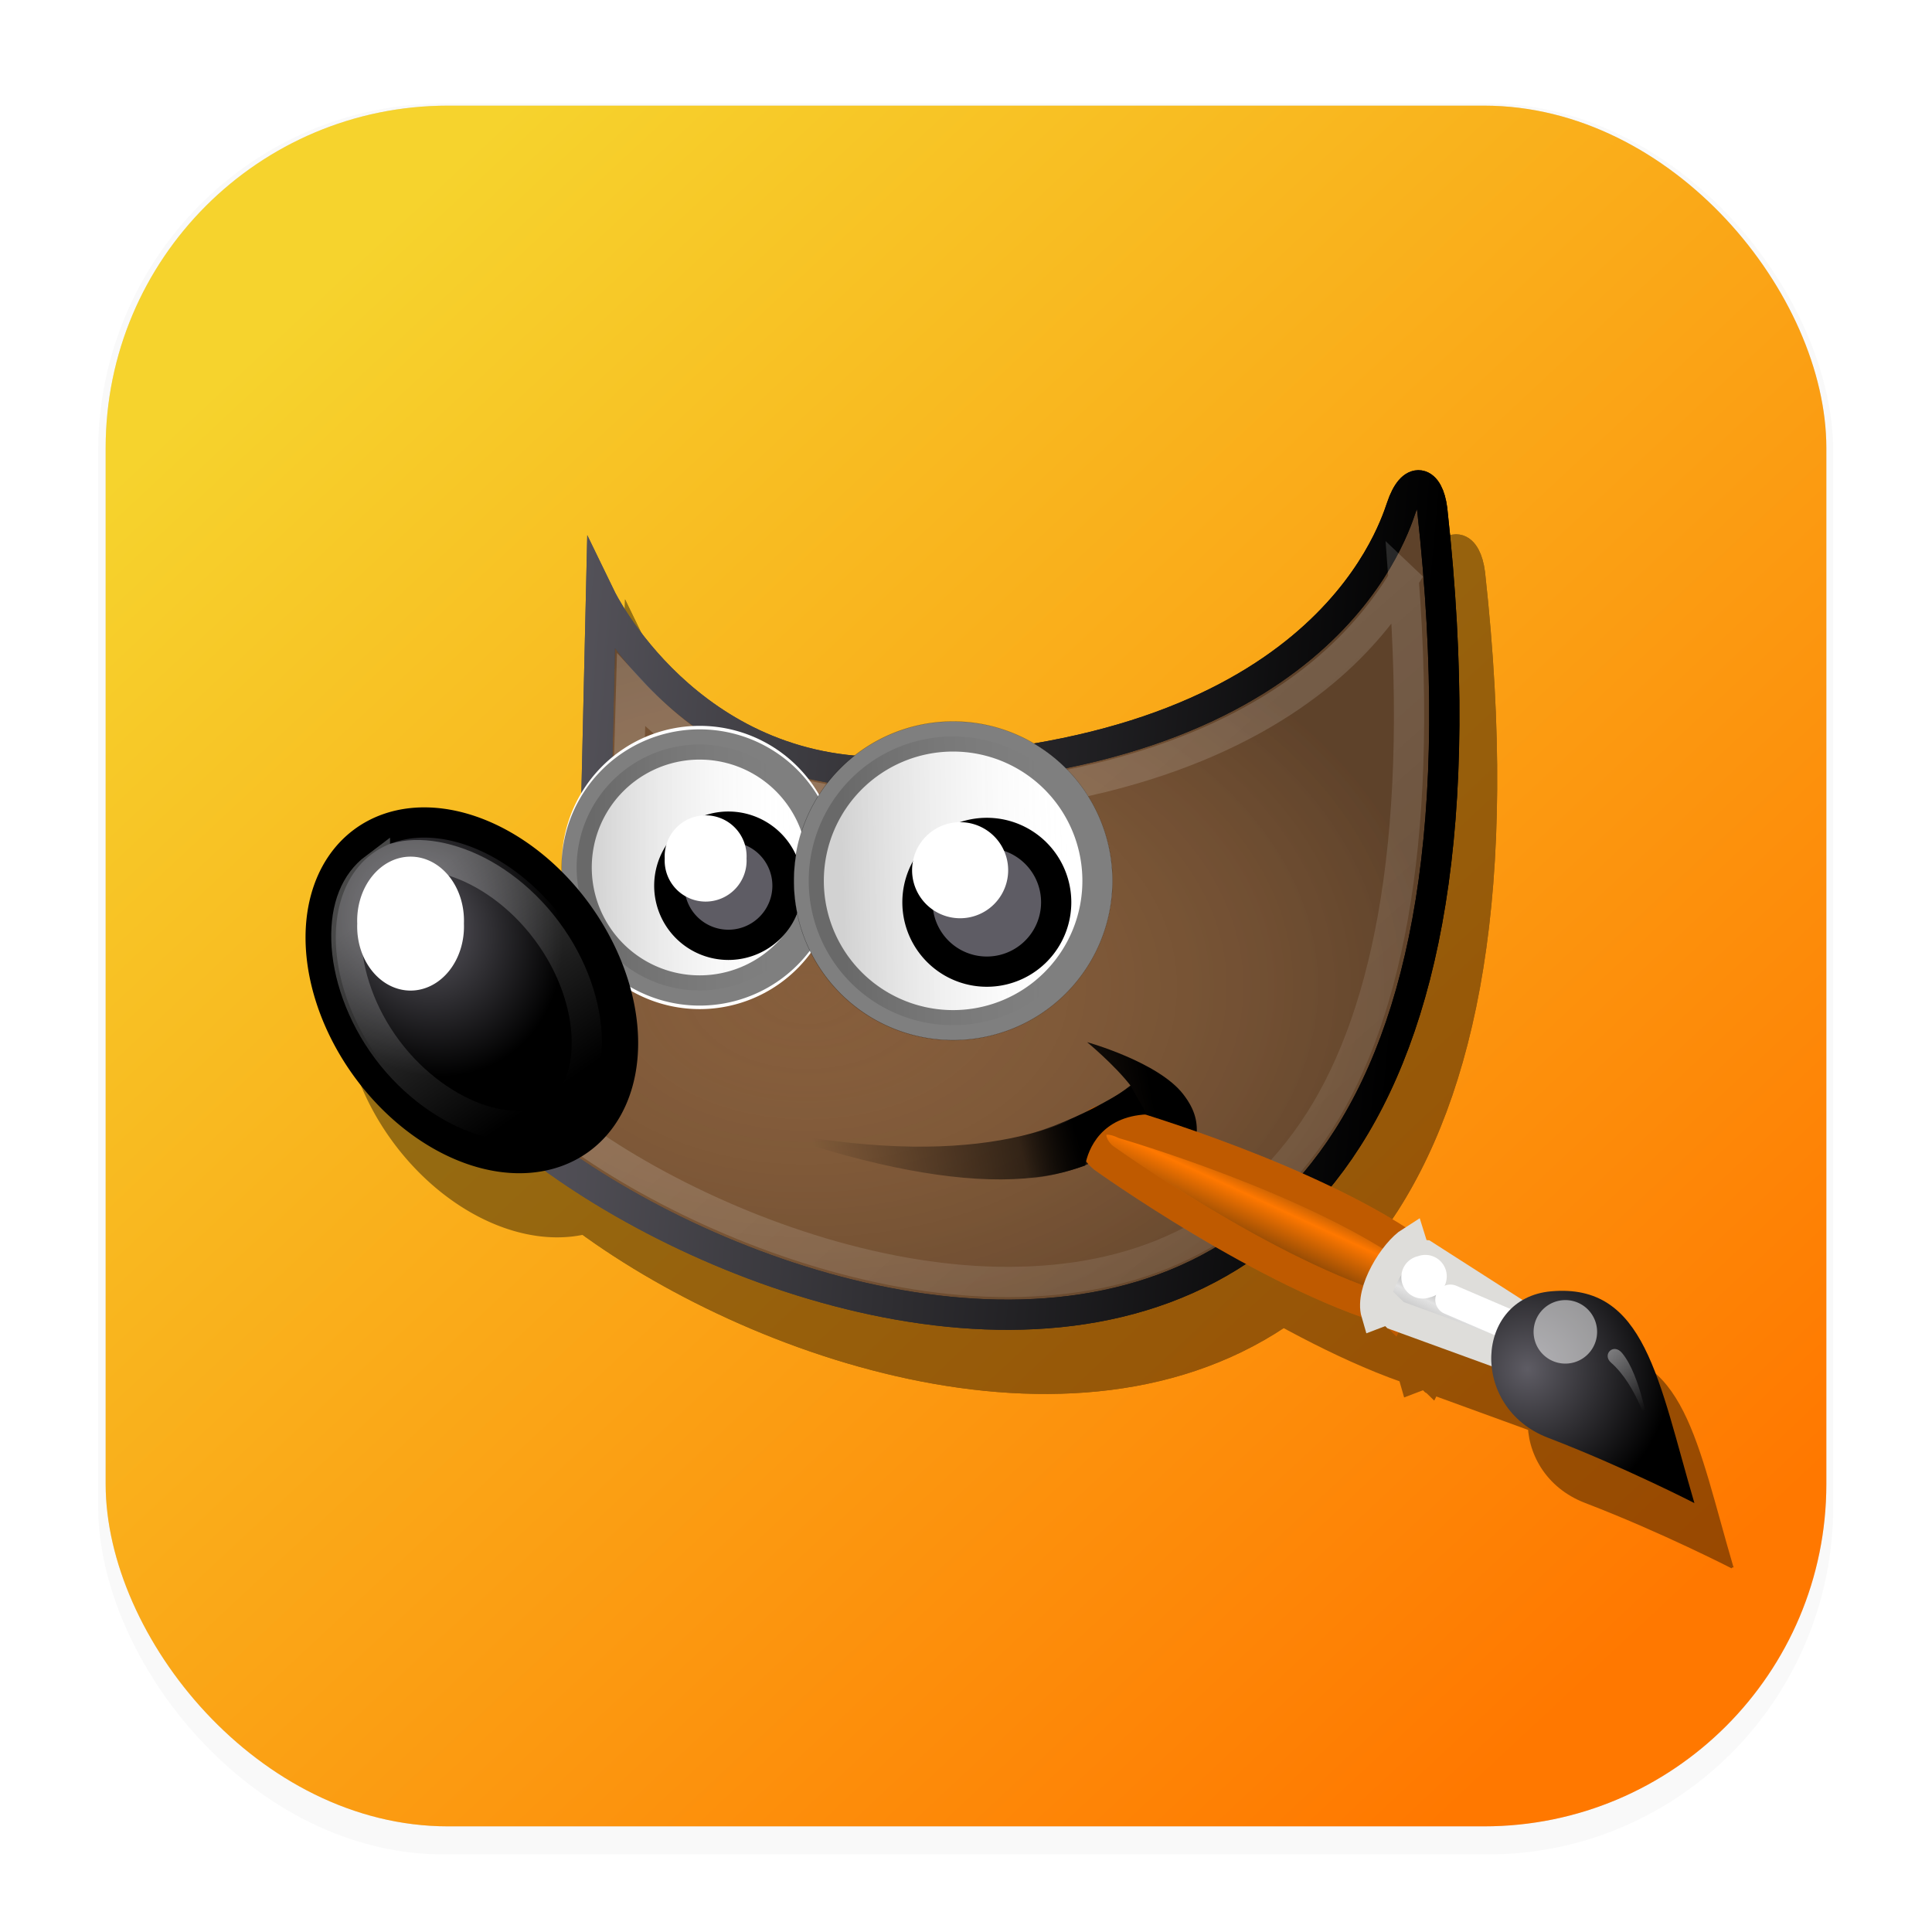 <svg width="64" height="64" version="1.1" viewBox="0 0 16.933 16.933" xmlns="http://www.w3.org/2000/svg" xmlns:xlink="http://www.w3.org/1999/xlink">
 <defs>
  <filter id="filter1178" x="-.048" y="-.048" width="1.096" height="1.096" color-interpolation-filters="sRGB">
   <feGaussianBlur stdDeviation="0.307"/>
  </filter>
  <linearGradient id="linearGradient1340" x1="13.79" x2="2.474" y1="14.922" y2="2.809" gradientUnits="userSpaceOnUse">
   <stop stop-color="#ff7800" offset="0"/>
   <stop stop-color="#f6d32d" offset="1"/>
  </linearGradient>
  <linearGradient id="linearGradient8524">
   <stop stop-color="#fff" offset="0"/>
   <stop stop-color="#fff" stop-opacity="0" offset="1"/>
  </linearGradient>
  <linearGradient id="linearGradient2452" x1="13.236" x2="7.752" y1="37.752" y2="42.282" gradientTransform="matrix(.018 -.09 .09 .018 26.738 11.709)" gradientUnits="userSpaceOnUse">
   <stop stop-color="#ffffff" offset="0"/>
   <stop stop-color="#fff" stop-opacity="0" offset="1"/>
  </linearGradient>
  <radialGradient id="radialGradient6969" cx="15.415" cy="35.357" r="7.579" gradientTransform="matrix(-.048 -.162 .158 -.047 24.757 15.595)" gradientUnits="userSpaceOnUse">
   <stop stop-color="#5e5c64" offset="0"/>
   <stop stop-color="#000000" offset="1"/>
  </radialGradient>
  <linearGradient id="linearGradient6945" x1="19.395" x2="23.109" y1="30.001" y2="33.439" gradientTransform="matrix(-.03 -.103 .103 -.03 26.501 14.077)" gradientUnits="userSpaceOnUse">
   <stop stop-color="#bdbdbd" offset="0"/>
   <stop stop-color="#e2e2e2" offset=".333"/>
   <stop stop-color="#a3a3a3" offset=".667"/>
   <stop stop-color="#ddd" offset="1"/>
  </linearGradient>
  <linearGradient id="linearGradient6957" x1="37.018" x2="27.754" y1="19.24" y2="11.182" gradientTransform="matrix(-.03 -.103 .103 -.03 26.969 14.264)" gradientUnits="userSpaceOnUse">
   <stop stop-color="#6e3d09" offset="0"/>
   <stop stop-color="#ff7800" offset=".242"/>
   <stop stop-color="#5c3307" offset=".621"/>
   <stop stop-color="#ff7800" offset="1"/>
  </linearGradient>
  <linearGradient id="linearGradient6458" x1="6.305" x2="5.985" y1="23.362" y2="31.57" gradientTransform="matrix(.212 -.159 .159 .212 14.697 3.319)" gradientUnits="userSpaceOnUse" xlink:href="#linearGradient8524"/>
  <linearGradient id="linearGradient8530" x1="14.969" x2="39.525" y1="19.111" y2="46.986" gradientTransform="matrix(.265 0 0 .265 18.738 1.38)" gradientUnits="userSpaceOnUse" xlink:href="#linearGradient8524"/>
  <radialGradient id="radialGradient8548" cx="6.024" cy="25.271" r="4.831" gradientTransform="matrix(.211 -.122 .142 .246 15.057 2.064)" gradientUnits="userSpaceOnUse">
   <stop stop-color="#5e5c64" offset="0"/>
   <stop stop-color="#000000" offset="1"/>
  </radialGradient>
  <linearGradient id="linearGradient4330" x1="26.163" x2="24.329" y1="30.543" y2="30.985" gradientTransform="matrix(.265 0 0 .265 18.738 1.38)" gradientUnits="userSpaceOnUse">
   <stop stop-color="#000000" offset="0"/>
   <stop stop-opacity="0" offset="1"/>
  </linearGradient>
  <linearGradient id="linearGradient4351" x1="32.35" x2="21.213" y1="28.083" y2="30.293" gradientTransform="matrix(.265 0 0 .265 17.723 1.471)" gradientUnits="userSpaceOnUse">
   <stop stop-color="#000000" offset="0"/>
   <stop stop-opacity="0" offset="1"/>
  </linearGradient>
  <linearGradient id="linearGradient1398" x1="20.285" x2="28.656" y1="5.296" y2="6.066" gradientUnits="userSpaceOnUse">
   <stop stop-color="#5e5c64" offset="0"/>
   <stop stop-color="#000000" offset="1"/>
  </linearGradient>
  <radialGradient id="radialGradient2358" cx="23.499" cy="8.265" r="4.586" gradientTransform="matrix(1.212 -.006 .004 .821 -5.217 1.448)" gradientUnits="userSpaceOnUse">
   <stop stop-color="#865e3c" stop-opacity="0" offset="0"/>
   <stop stop-color="#000000" stop-opacity=".3" offset="1"/>
  </radialGradient>
  <linearGradient id="linearGradient4296" x1="23.607" x2="25.64" y1="7.203" y2="7.157" gradientTransform="matrix(1.002 0 0 1.002 -.049 -.014)" gradientUnits="userSpaceOnUse">
   <stop stop-color="#000000" stop-opacity=".35" offset="0"/>
   <stop stop-color="#ffffff" stop-opacity="0" offset="1"/>
  </linearGradient>
  <linearGradient id="linearGradient5032" x1="21.415" x2="23.238" y1="7.029" y2="7.017" gradientTransform="matrix(1.002 0 0 1.002 -.045 -.014)" gradientUnits="userSpaceOnUse">
   <stop stop-color="#000000" stop-opacity=".35" offset="0"/>
   <stop stop-color="#ffffff" stop-opacity="0" offset="1"/>
  </linearGradient>
  <filter id="filter7388" x="-.107" y="-.142" width="1.202" height="1.271" color-interpolation-filters="sRGB">
   <feGaussianBlur stdDeviation="0.472"/>
  </filter>
 </defs>
 <g stroke-linecap="round" stroke-linejoin="round">
  <rect transform="matrix(.991 0 0 1 .073 .002)" x=".794" y=".905" width="15.346" height="15.346" rx="3.053" ry="3.053" fill="#000000" filter="url(#filter1178)" opacity=".15" stroke-width="1.249" style="mix-blend-mode:normal"/>
  <rect x=".926" y=".926" width="15.081" height="15.081" rx="3" ry="3" fill="#deddda" stroke-width="1.227"/>
  <rect x=".926" y=".926" width="15.081" height="15.081" rx="3" ry="3" fill="url(#linearGradient1340)" stroke-width="1.227"/>
  <rect x=".012" y=".006" width="16.924" height="16.927" fill="none" opacity=".15" stroke-width="1.052"/>
 </g>
 <g transform="translate(-16.216 .563)">
  <g transform="translate(.331 .562)" fill="#000000" filter="url(#filter7388)" opacity=".4" stroke="#000000">
   <g fill-rule="evenodd" stroke-miterlimit="10">
    <g stroke-width=".265">
     <path d="m21.483 4.678s0.761 1.568 2.54 1.524c3.729-0.094 4.382-2.039 4.476-2.319 0.094-0.281 0.237-0.238 0.27 0.021 1.216 11.038-8.439 6.302-8.782 4.422 1.918-0.561 1.45-1.637 1.45-1.637z" color="#000000"/>
     <path d="m21.483 4.678s0.761 1.568 2.54 1.524c3.729-0.094 4.382-2.039 4.476-2.319 0.094-0.281 0.237-0.238 0.27 0.021 1.216 11.038-8.439 6.302-8.782 4.422 1.918-0.561 1.45-1.637 1.45-1.637z" color="#000000"/>
     <path d="m22.902 9.335c1.783 0.357 2.691 0.026 3.222-0.384-0.14-0.181-0.38-0.38-0.38-0.38s0.623 0.173 0.842 0.456c0.219 0.282 0.081 0.456 0.024 0.817-0.127-0.317-0.365-0.436-0.397-0.562-0.478 0.661-1.669 0.633-3.311 0.053z" color="#000000"/>
     <path d="m28.519 4.513c-0.149 0.245-0.372 0.538-0.711 0.819-0.696 0.577-1.865 1.101-3.779 1.149-1.118 0.028-1.839-0.512-2.282-0.992l-0.033 1.182c0.036 0.111 0.11 0.368-0.017 0.719-0.136 0.378-0.57 0.765-1.315 1.058 0.066 0.138 0.131 0.276 0.331 0.471 0.272 0.266 0.65 0.552 1.1 0.81 0.899 0.516 2.064 0.924 3.15 0.943s2.079-0.327 2.761-1.323c0.629-0.918 0.974-2.473 0.794-4.837z" color="#000000" opacity=".185"/>
     <path d="m23.424 7.04a1.076 1.076 0 1 1-2.151 0 1.076 1.076 0 1 1 2.151 0z" color="#000000"/>
    </g>
    <path d="m23.426 7.04a1.078 1.078 0 1 1-2.156 0 1.078 1.078 0 1 1 2.156 0z" color="#000000" opacity=".5" stroke-width=".265"/>
    <path d="m21.281 7.446a1.614 1.146 54.192 1 1-1.859 1.341 1.614 1.146 54.192 1 1 1.859-1.341z" color="#000000" stroke-width=".265"/>
    <path d="m23.118 7.2a0.518 0.518 0 1 1-1.036 0 0.518 0.518 0 1 1 1.036 0z" color="#000000" stroke-width=".265"/>
    <path d="m19.502 7.044c-0.169 0.127-0.258 0.341-0.25 0.632 8e-3 0.291 0.123 0.647 0.358 0.961s0.545 0.525 0.821 0.614c0.277 0.089 0.507 0.064 0.676-0.062s0.258-0.351 0.252-0.643c-0.007-0.292-0.118-0.641-0.353-0.954-0.235-0.314-0.538-0.519-0.816-0.607-0.278-0.089-0.519-0.066-0.688 0.061z" color="#000000" opacity=".281" stroke-width=".265"/>
    <path d="m20.282 7.532a0.468 0.561 0 1 1-0.935 0 0.468 0.561 0 1 1 0.935 0z" color="#000000" stroke-width=".265"/>
    <path d="m22.759 6.961a0.359 0.359 0 1 1-0.717 0 0.359 0.359 0 1 1 0.717 0z" color="#000000" stroke-width=".203"/>
    <path d="m25.833 7.157a1.263 1.263 0 1 1-2.526 0 1.263 1.263 0 1 1 2.526 0z" color="#000000" stroke-width=".265"/>
    <path d="m25.835 7.157a1.265 1.265 0 1 1-2.531 0 1.265 1.265 0 1 1 2.531 0z" color="#000000" opacity=".5" stroke-width=".265"/>
    <path d="m25.473 7.345a0.608 0.608 0 1 1-1.216 0 0.608 0.608 0 1 1 1.216 0z" color="#000000" stroke-width=".265"/>
    <path d="m25.052 7.064a0.421 0.421 0 1 1-0.842 0 0.421 0.421 0 1 1 0.842 0z" color="#000000" stroke-width=".238"/>
   </g>
   <g stroke-linecap="round">
    <g stroke-width=".265">
     <path d="m28.418 10.929 0.245-0.488c-0.912-0.667-2.593-1.153-2.593-1.153-0.291-0.136-0.383 0.126-0.182 0.296 0 0 1.438 1.03 2.529 1.344z" color="#000000"/>
     <path d="m28.418 10.929 0.245-0.488c-0.912-0.667-2.593-1.153-2.593-1.153-0.291-0.136-0.383 0.126-0.182 0.296 0 0 1.438 1.03 2.529 1.344z" color="#000000" opacity=".25"/>
     <path d="m29.587 11.379 0.131-0.29-1.018-0.652-0.081-0.007-0.035-0.112c-0.148 0.093-0.363 0.437-0.306 0.63l0.11-0.042 0.06 0.058z" color="#000000"/>
    </g>
    <path d="m28.928 10.828 0.676 0.29" color="#000000" stroke-linejoin="round" stroke-width=".265"/>
    <path d="m31.067 12.612c-0.317-1.077-0.43-1.933-1.259-1.857-0.668 0.061-0.715 1.019-0.025 1.283 0.665 0.255 1.284 0.573 1.284 0.573z" color="#000000" stroke-width=".022"/>
    <path d="m29.857 10.843a0.278 0.278 0 1 1 0.157 0.534 0.278 0.278 0 1 1-0.157-0.534z" color="#000000" opacity=".528" stroke-width=".223"/>
    <path d="m28.644 10.447a0.188 0.188 0 1 1 0.106 0.36 0.188 0.188 0 1 1-0.106-0.36z" color="#000000" stroke-width=".15"/>
    <path d="m30.668 11.968s-0.103-0.387-0.332-0.588c-0.081-0.071 0.021-0.176 0.097-0.084 0.165 0.199 0.234 0.672 0.234 0.672z" color="#000000" opacity=".428" stroke-width=".108"/>
   </g>
   <path d="m24.824 9.777c0.396 0.038 0.754-0.072 0.903-0.125 0.026-0.147 0.142-0.429 0.541-0.448l-0.14-0.246s-0.52 0.357-1.076 0.462z" color="#000000" fill-rule="evenodd" stroke-miterlimit="10" stroke-width=".265"/>
  </g>
  <g fill-rule="evenodd">
   <path d="m21.483 4.678s0.761 1.568 2.54 1.524c3.729-0.094 4.382-2.039 4.476-2.319 0.094-0.281 0.237-0.238 0.27 0.021 1.216 11.038-8.439 6.302-8.782 4.422 1.918-0.561 1.45-1.637 1.45-1.637z" color="#000000" fill="#865e3c" stroke="url(#linearGradient1398)" stroke-miterlimit="10" stroke-width=".265"/>
   <path d="m21.483 4.678s0.761 1.568 2.54 1.524c3.729-0.094 4.382-2.039 4.476-2.319 0.094-0.281 0.237-0.238 0.27 0.021 1.216 11.038-8.439 6.302-8.782 4.422 1.918-0.561 1.45-1.637 1.45-1.637z" color="#000000" fill="url(#radialGradient2358)" stroke="url(#linearGradient1398)" stroke-miterlimit="10" stroke-width=".265"/>
   <path d="m22.902 9.335c1.783 0.357 2.691 0.026 3.222-0.384-0.14-0.181-0.38-0.38-0.38-0.38s0.623 0.173 0.842 0.456c0.219 0.282 0.081 0.456 0.024 0.817-0.127-0.317-0.365-0.436-0.397-0.562-0.478 0.661-1.669 0.633-3.311 0.053z" color="#000000" fill="url(#linearGradient4351)"/>
  </g>
  <path d="m28.519 4.513c-0.149 0.245-0.372 0.538-0.711 0.819-0.696 0.577-1.865 1.101-3.779 1.149-1.118 0.028-1.839-0.512-2.282-0.992l-0.033 1.182c0.036 0.111 0.11 0.368-0.017 0.719-0.136 0.378-0.57 0.765-1.315 1.058 0.066 0.138 0.131 0.276 0.331 0.471 0.272 0.266 0.65 0.552 1.1 0.81 0.899 0.516 2.064 0.924 3.15 0.943s2.079-0.327 2.761-1.323c0.629-0.918 0.974-2.473 0.794-4.837z" color="#000000" fill="none" opacity=".185" stroke="url(#linearGradient8530)" stroke-miterlimit="10" stroke-width=".265"/>
  <g fill-rule="evenodd" stroke-miterlimit="10">
   <path d="m23.424 7.04a1.076 1.076 0 1 1-2.151 0 1.076 1.076 0 1 1 2.151 0z" color="#000000" fill="#ffffff" stroke="#ffffff" stroke-width=".265"/>
   <g stroke="#000000">
    <path d="m23.426 7.04a1.078 1.078 0 1 1-2.156 0 1.078 1.078 0 1 1 2.156 0z" color="#000000" fill="url(#linearGradient5032)" opacity=".5" stroke-width=".265"/>
    <path d="m21.281 7.446a1.614 1.146 54.192 1 1-1.859 1.341 1.614 1.146 54.192 1 1 1.859-1.341z" color="#000000" fill="url(#radialGradient8548)" stroke-width=".265"/>
    <path d="m23.118 7.2a0.518 0.518 0 1 1-1.036 0 0.518 0.518 0 1 1 1.036 0z" color="#000000" fill="#5e5c64" stroke-width=".265"/>
   </g>
  </g>
  <path d="m19.502 7.044c-0.169 0.127-0.258 0.341-0.25 0.632 8e-3 0.291 0.123 0.647 0.358 0.961s0.545 0.525 0.821 0.614c0.277 0.089 0.507 0.064 0.676-0.062s0.258-0.351 0.252-0.643c-0.007-0.292-0.118-0.641-0.353-0.954-0.235-0.314-0.538-0.519-0.816-0.607-0.278-0.089-0.519-0.066-0.688 0.061z" color="#000000" fill="none" opacity=".281" stroke="url(#linearGradient6458)" stroke-miterlimit="10" stroke-width=".265"/>
  <g fill="#ffffff" fill-rule="evenodd">
   <path d="m20.282 7.532a0.468 0.561 0 1 1-0.935 0 0.468 0.561 0 1 1 0.935 0z" color="#000000"/>
   <path d="m22.759 6.961a0.359 0.359 0 1 1-0.717 0 0.359 0.359 0 1 1 0.717 0z" color="#000000"/>
   <path d="m25.833 7.157a1.263 1.263 0 1 1-2.526 0 1.263 1.263 0 1 1 2.526 0z" color="#000000" stroke="#ffffff" stroke-miterlimit="10" stroke-width=".265"/>
  </g>
  <g fill-rule="evenodd">
   <path d="m25.835 7.157a1.265 1.265 0 1 1-2.531 0 1.265 1.265 0 1 1 2.531 0z" color="#000000" fill="url(#linearGradient4296)" opacity=".5" stroke="#000000" stroke-miterlimit="10" stroke-width=".265"/>
   <path d="m25.473 7.345a0.608 0.608 0 1 1-1.216 0 0.608 0.608 0 1 1 1.216 0z" color="#000000" fill="#5e5c64" stroke="#000000" stroke-miterlimit="10" stroke-width=".265"/>
   <path d="m25.052 7.064a0.421 0.421 0 1 1-0.842 0 0.421 0.421 0 1 1 0.842 0z" color="#000000" fill="#ffffff"/>
  </g>
  <path d="m28.418 10.929 0.245-0.488c-0.912-0.667-2.593-1.153-2.593-1.153-0.291-0.136-0.383 0.126-0.182 0.296 0 0 1.438 1.03 2.529 1.344z" color="#000000" fill="url(#linearGradient6957)" stroke="#ff7800" stroke-linecap="round" stroke-width=".265"/>
  <path d="m28.418 10.929 0.245-0.488c-0.912-0.667-2.593-1.153-2.593-1.153-0.291-0.136-0.383 0.126-0.182 0.296 0 0 1.438 1.03 2.529 1.344z" color="#000000" fill="none" opacity=".25" stroke="#000000" stroke-linecap="round" stroke-width=".265"/>
  <path d="m29.587 11.379 0.131-0.29-1.018-0.652-0.081-0.007-0.035-0.112c-0.148 0.093-0.363 0.437-0.306 0.63l0.11-0.042 0.06 0.058z" color="#000000" fill="url(#linearGradient6945)" stroke="#deddda" stroke-linecap="round" stroke-width=".265"/>
  <path d="m28.928 10.828 0.676 0.29" color="#000000" fill="#ffffff" stroke="#ffffff" stroke-linecap="round" stroke-linejoin="round" stroke-width=".265"/>
  <path d="m31.067 12.612c-0.317-1.077-0.43-1.933-1.259-1.857-0.668 0.061-0.715 1.019-0.025 1.283 0.665 0.255 1.284 0.573 1.284 0.573z" color="#000000" fill="url(#radialGradient6969)"/>
  <path d="m29.857 10.843a0.278 0.278 0 1 1 0.157 0.534 0.278 0.278 0 1 1-0.157-0.534z" color="#000000" fill="#ffffff" opacity=".528"/>
  <path d="m28.644 10.447a0.188 0.188 0 1 1 0.106 0.36 0.188 0.188 0 1 1-0.106-0.36z" color="#000000" fill="#ffffff"/>
  <path d="m30.668 11.968s-0.103-0.387-0.332-0.588c-0.081-0.071 0.021-0.176 0.097-0.084 0.165 0.199 0.234 0.672 0.234 0.672z" color="#000000" fill="url(#linearGradient2452)" opacity=".428"/>
  <path d="m24.824 9.777c0.396 0.038 0.754-0.072 0.903-0.125 0.026-0.147 0.142-0.429 0.541-0.448l-0.14-0.246s-0.52 0.357-1.076 0.462z" color="#000000" fill="url(#linearGradient4330)" fill-rule="evenodd"/>
 </g>
</svg>
